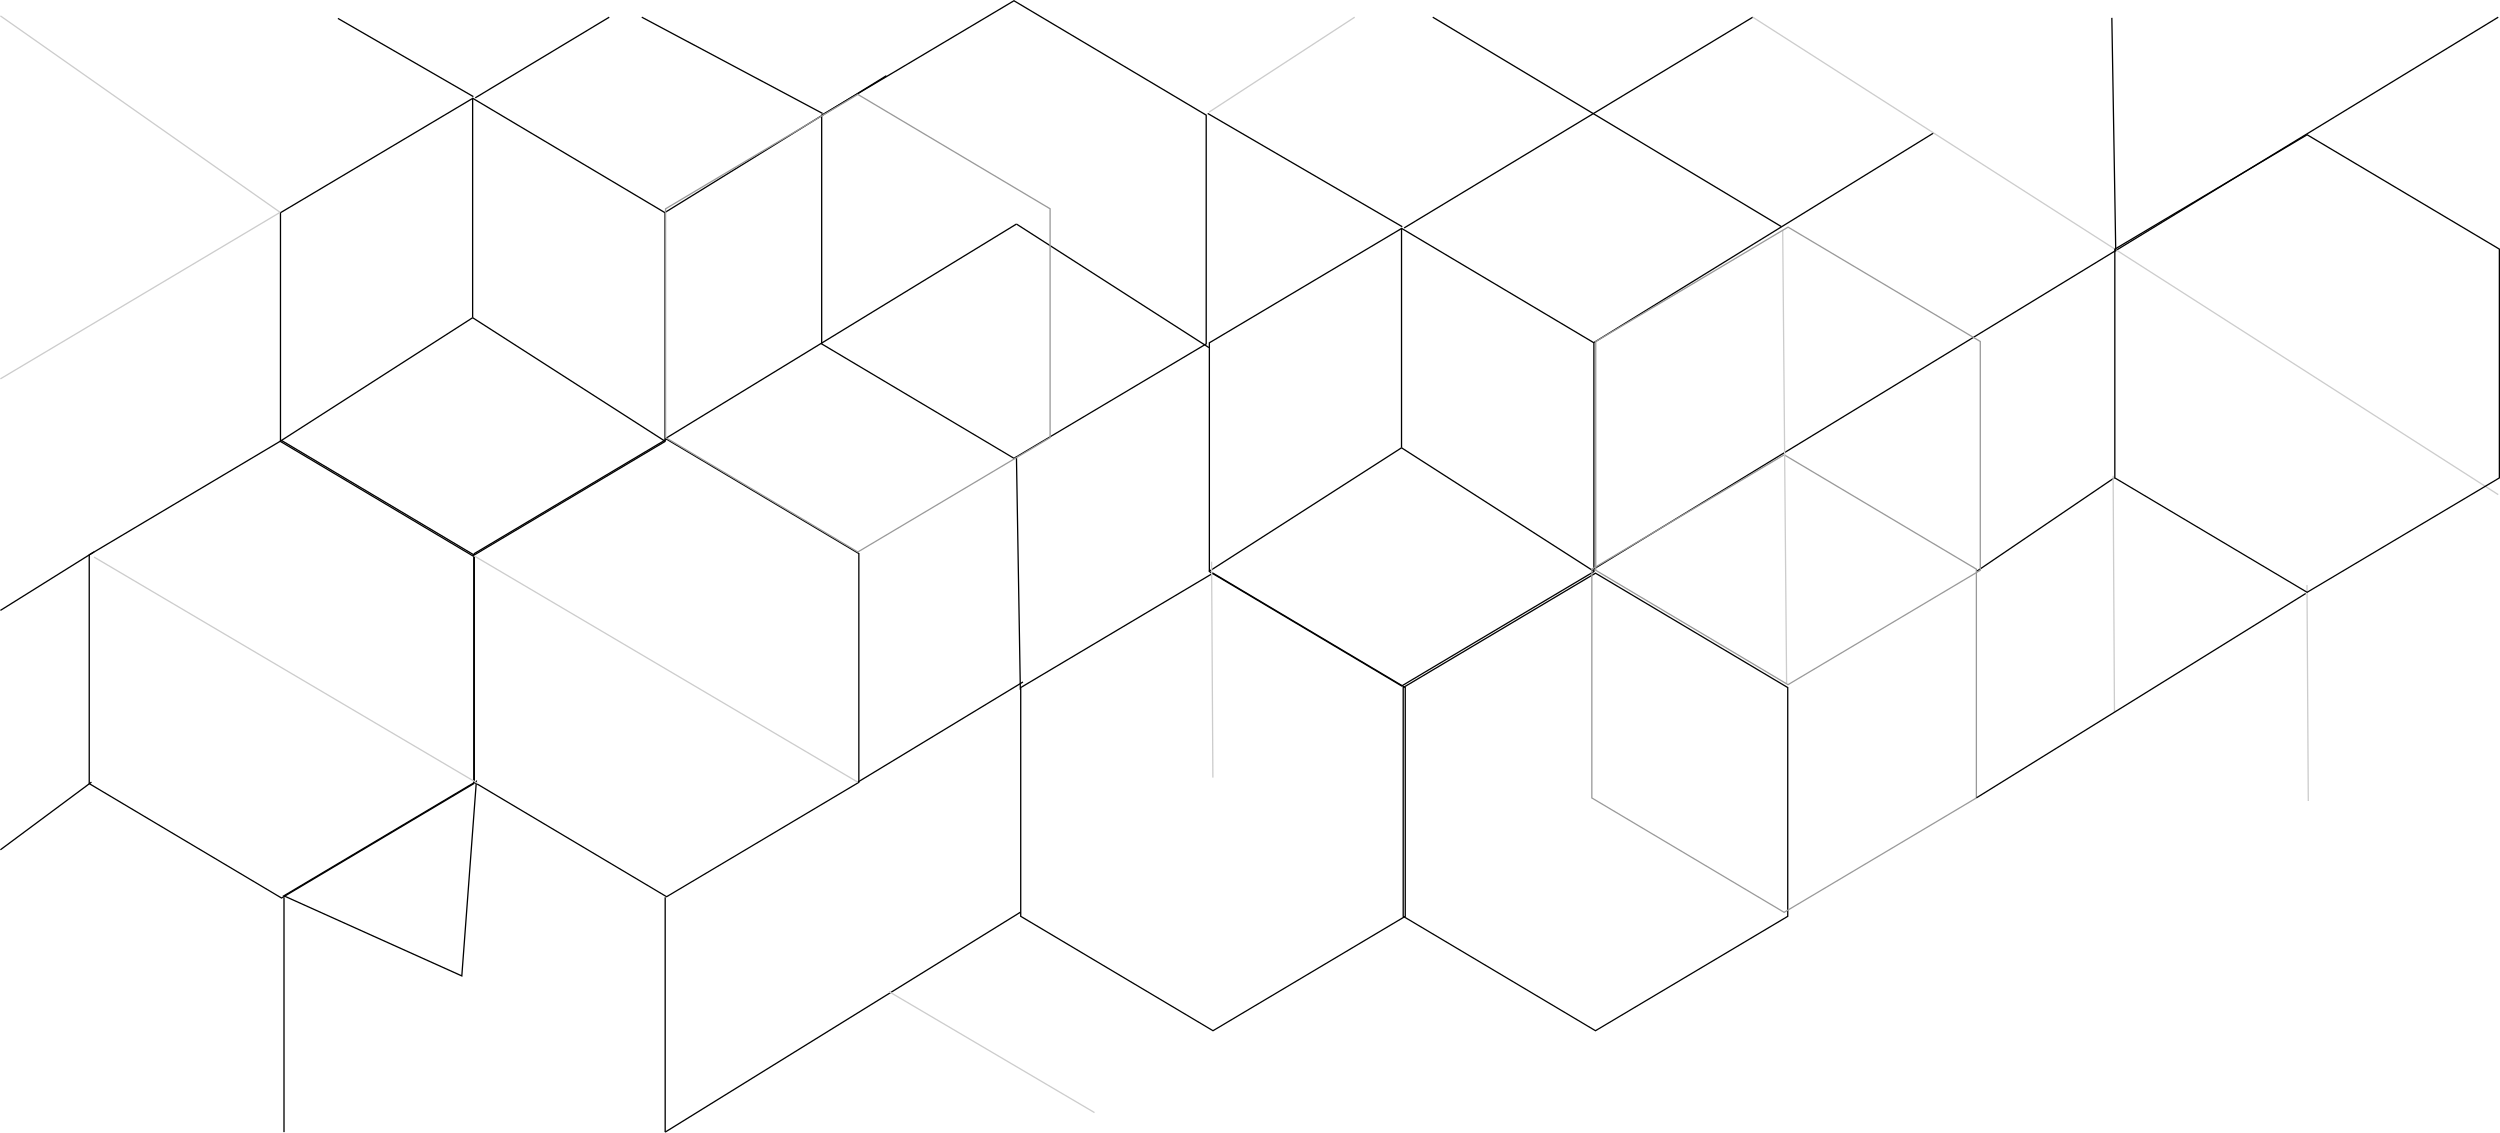 <svg id="Layer_1" data-name="Layer 1" xmlns="http://www.w3.org/2000/svg" viewBox="0 0 1921.66 870.64"><defs><style>.cls-1,.cls-2{fill:none;stroke-miterlimit:10;}.cls-1{stroke:#000;}.cls-2{stroke:#ccc;}.cls-3{fill:#999;}</style></defs><title>Banner</title><path d="M362.58,63.45l147.29,87.62V326.36L362.58,414,215.29,326.36V151.07L362.58,63.45m0-1.16L214.29,150.5V326.92l148.29,88.21,148.29-88.21V150.5L362.58,62.29Z" transform="translate(0.8 12.71)"/><line class="cls-1" x1="363.3" y1="75.21" x2="363.3" y2="244.21"/><line class="cls-1" x1="215.3" y1="339.21" x2="363.3" y2="244.21"/><line class="cls-1" x1="511.3" y1="339.21" x2="363.3" y2="244.21"/><line class="cls-1" x1="0.3" y1="653.21" x2="70.3" y2="601.21"/><line class="cls-1" x1="681.3" y1="58.21" x2="511.3" y2="163.21"/><line class="cls-1" x1="468.3" y1="13.21" x2="365.3" y2="75.21"/><line class="cls-1" x1="363.86" y1="74.27" x2="259.74" y2="14.16"/><path d="M215.58,326.45l147.29,87.62V589.36L215.58,677,68.29,589.36V414.07l147.29-87.62m0-1.16L67.29,413.5V589.92l148.29,88.21,148.29-88.21V413.5L215.58,325.29Z" transform="translate(0.8 12.71)"/><line class="cls-1" x1="781.3" y1="350.71" x2="784.3" y2="530.21"/><line class="cls-1" x1="72.3" y1="424.21" x2="0.3" y2="469.21"/><polygon class="cls-1" points="354.98 750.16 366.17 600.56 218.18 688.59 354.98 750.16"/><path d="M778.58-11.55,925.86,76.07V251.36L778.58,339,631.29,251.36V76.07L778.58-11.55m0-1.16L630.29,75.5V251.92l148.29,88.21,148.29-88.21V75.5L778.58-12.71Z" transform="translate(0.8 12.71)"/><line class="cls-1" x1="511.3" y1="337.21" x2="781.3" y2="172.21"/><line class="cls-1" x1="929.3" y1="267.21" x2="781.3" y2="172.21"/><path d="M511.58,325.45l147.29,87.62V588.36L511.58,676,364.29,588.36V413.07l147.29-87.62m0-1.16L363.29,412.5V588.92l148.29,88.21,148.29-88.21V412.5L511.58,324.29Z" transform="translate(0.8 12.71)"/><line class="cls-1" x1="493.3" y1="13.21" x2="632.3" y2="87.21"/><path d="M1076.58,163.45l147.29,87.62V426.36L1076.58,514,929.29,426.36V251.07l147.29-87.62m0-1.16L928.29,250.5V426.92l148.29,88.21,148.29-88.21V250.5l-148.29-88.21Z" transform="translate(0.8 12.71)"/><line class="cls-1" x1="1077.3" y1="175.21" x2="1077.3" y2="344.21"/><line class="cls-1" x1="929.3" y1="439.21" x2="1077.3" y2="344.21"/><line class="cls-1" x1="1225.3" y1="439.21" x2="1077.3" y2="344.21"/><line class="cls-1" x1="511.3" y1="870.21" x2="784.3" y2="701.21"/><line class="cls-1" x1="1486.3" y1="102.21" x2="1225.3" y2="263.21"/><line class="cls-1" x1="1347.3" y1="13.21" x2="1079.3" y2="175.21"/><line class="cls-1" x1="1077.86" y1="174.27" x2="928.3" y2="87.21"/><path d="M931.58,428.45l147.29,87.62V691.36L931.58,779,784.29,691.36V516.07l147.29-87.62m0-1.16L783.29,515.5V691.92l148.29,88.21,148.29-88.21V515.5L931.58,427.29Z" transform="translate(0.8 12.71)"/><line class="cls-1" x1="786.3" y1="524.21" x2="659.3" y2="601.21"/><line class="cls-1" x1="1225.3" y1="437.21" x2="1920.3" y2="13.21"/><line class="cls-1" x1="1625.3" y1="367.21" x2="1519.3" y2="439.21"/><path d="M1225.58,428.45l147.29,87.62V691.36L1225.58,779l-147.29-87.62V516.07l147.29-87.62m0-1.16L1077.29,515.5V691.92l148.29,88.21,148.29-88.21V515.5l-148.29-88.21Z" transform="translate(0.8 12.71)"/><line class="cls-1" x1="1101.3" y1="13.21" x2="1369.3" y2="174.21"/><line class="cls-2" x1="0.3" y1="12.21" x2="215.3" y2="163.21"/><line class="cls-2" x1="364.3" y1="427.21" x2="659.3" y2="601.21"/><line class="cls-2" x1="215.3" y1="163.21" x2="0.3" y2="291.21"/><path class="cls-3" d="M658.58,60.45l147.29,87.62V323.36L658.58,411,511.29,323.36V148.07L658.58,60.45m0-1.16L510.29,147.5V323.92l148.29,88.21,148.29-88.21V147.5L658.58,59.29Z" transform="translate(0.8 12.71)"/><line class="cls-2" x1="683.3" y1="762.21" x2="841.3" y2="855.21"/><line class="cls-2" x1="1773.3" y1="449.71" x2="1774.3" y2="615.71"/><path class="cls-3" d="M1370.58,337.45l147.29,87.62V600.36L1370.58,688l-147.29-87.62V425.07l147.29-87.62m0-1.16L1222.29,424.5V600.92l148.29,88.21,148.29-88.21V424.5l-148.29-88.21Z" transform="translate(0.8 12.71)"/><line class="cls-2" x1="1041.3" y1="13.21" x2="929.3" y2="86.21"/><line class="cls-2" x1="1347.3" y1="13.21" x2="1920.3" y2="380.21"/><line class="cls-2" x1="931.3" y1="431.71" x2="932.3" y2="597.71"/><line class="cls-2" x1="1370.3" y1="176.71" x2="1373.3" y2="525.21"/><line class="cls-2" x1="1624.29" y1="365.71" x2="1625.3" y2="547.21"/><line class="cls-1" x1="1623.3" y1="13.71" x2="1626.3" y2="193.21"/><path d="M1772.58,91.45l147.29,87.62V354.36L1772.58,442l-147.29-87.62V179.07l147.29-87.62m0-1.16L1624.29,178.5V354.92l148.29,88.21,148.29-88.21V178.5L1772.58,90.29Z" transform="translate(0.8 12.71)"/><path class="cls-3" d="M1373.58,162.45l147.29,87.62V425.36L1373.58,513l-147.29-87.62V250.07l147.29-87.62m0-1.16L1225.29,249.5V425.92l148.29,88.21,148.29-88.21V249.5l-148.29-88.21Z" transform="translate(0.8 12.71)"/><line class="cls-1" x1="511.3" y1="689.71" x2="511.3" y2="870.21"/><line class="cls-1" x1="218.3" y1="689.71" x2="218.3" y2="870.21"/><line class="cls-2" x1="72.3" y1="428.21" x2="367.3" y2="602.21"/><line class="cls-1" x1="1519.3" y1="613.21" x2="1772.3" y2="456.21"/></svg>